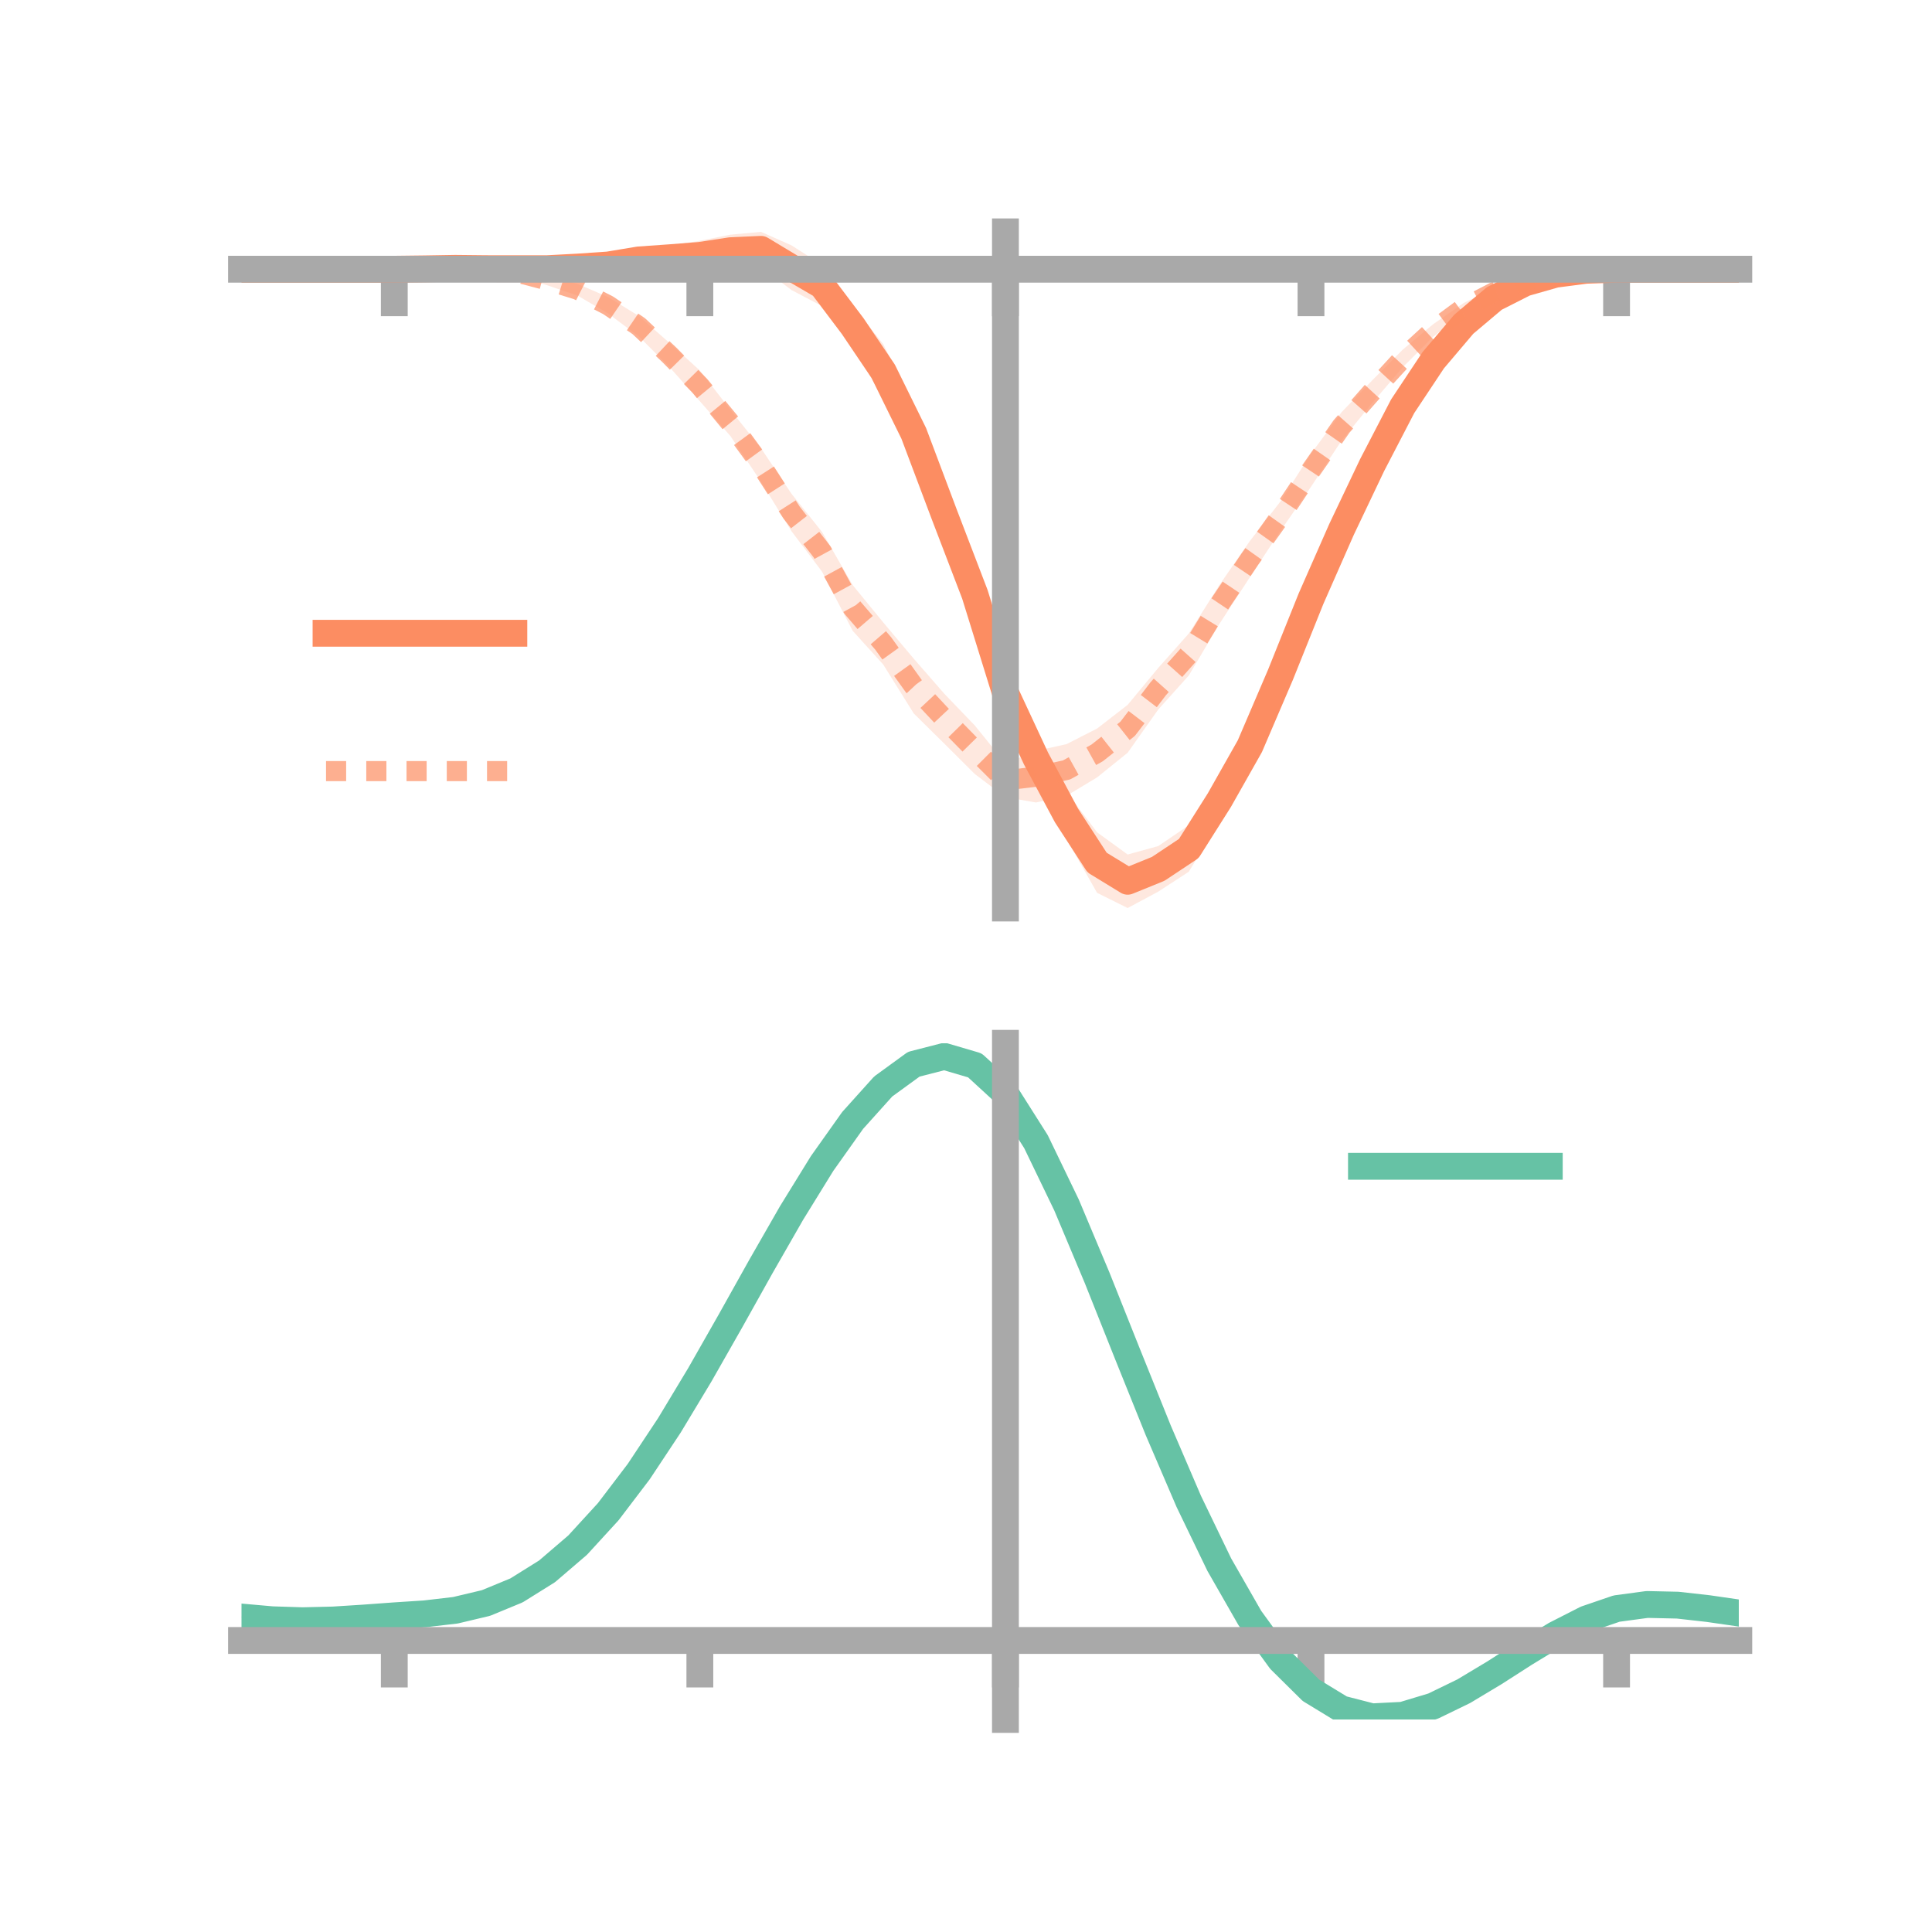 <?xml version="1.0" encoding="utf-8" standalone="no"?>
<!DOCTYPE svg PUBLIC "-//W3C//DTD SVG 1.1//EN"
  "http://www.w3.org/Graphics/SVG/1.1/DTD/svg11.dtd">
<!-- Created with matplotlib (https://matplotlib.org/) -->
<svg height="144pt" version="1.1" viewBox="0 0 144 144" width="144pt" xmlns="http://www.w3.org/2000/svg" xmlns:xlink="http://www.w3.org/1999/xlink">
 <defs>
  <style type="text/css">*{stroke-linecap:butt;stroke-linejoin:round;}</style>
 </defs>
 <g id="figure_1">
  <g id="patch_1">
   <path d="M 0 144 
L 144 144 
L 144 0 
L 0 0 
z
" style="fill:none;"/>
  </g>
  <g id="axes_1">
   <g id="patch_2">
    <path d="M 18 67.68 
L 129.6 67.68 
L 129.6 17.28 
L 18 17.28 
z
" style="fill:none;"/>
   </g>
   <g id="PolyCollection_1">
    <path clip-path="url(#p3cb4820e85)" d="M 18 20.066 
L 18 20.066 
L 20.278 20.066 
L 22.555 20.066 
L 24.833 20.066 
L 27.11 20.066 
L 29.388 20.064 
L 31.665 20.003 
L 33.943 19.899 
L 36.22 19.868 
L 38.498 19.781 
L 40.776 19.627 
L 43.053 19.415 
L 45.331 19.13 
L 47.608 18.53 
L 49.886 18.288 
L 52.163 17.947 
L 54.441 17.491 
L 56.718 17.28 
L 58.996 18.29 
L 61.273 19.747 
L 63.551 22.808 
L 65.829 25.643 
L 68.106 30.227 
L 70.384 36.69 
L 72.661 42.233 
L 74.939 50.828 
L 77.216 54.489 
L 79.494 59.031 
L 81.771 62.037 
L 84.049 63.69 
L 86.327 63.062 
L 88.604 61.513 
L 90.882 58.034 
L 93.159 54.186 
L 95.437 48.967 
L 97.714 43.466 
L 99.992 38.504 
L 102.269 33.808 
L 104.547 29.547 
L 106.824 26.298 
L 109.102 23.803 
L 111.38 21.992 
L 113.657 20.906 
L 115.935 20.329 
L 118.212 20.112 
L 120.49 20.066 
L 122.767 20.066 
L 125.045 20.066 
L 127.322 20.066 
L 129.6 20.066 
L 129.6 20.066 
L 129.6 20.066 
L 127.322 20.066 
L 125.045 20.066 
L 122.767 20.066 
L 120.49 20.07 
L 118.212 20.179 
L 115.935 20.555 
L 113.657 21.276 
L 111.38 22.495 
L 109.102 24.525 
L 106.824 27.404 
L 104.547 31.012 
L 102.269 35.526 
L 99.992 40.403 
L 97.714 45.787 
L 95.437 51.628 
L 93.159 57.042 
L 90.882 61.248 
L 88.604 64.976 
L 86.327 66.458 
L 84.049 67.68 
L 81.771 66.547 
L 79.494 62.544 
L 77.216 58.569 
L 74.939 52.446 
L 72.661 46.355 
L 70.384 40.011 
L 68.106 34.377 
L 65.829 29.704 
L 63.551 25.795 
L 61.273 22.816 
L 58.996 21.619 
L 56.718 19.887 
L 54.441 19.882 
L 52.163 20.126 
L 49.886 20.138 
L 47.608 20.216 
L 45.331 20.371 
L 43.053 20.397 
L 40.776 20.427 
L 38.498 20.276 
L 36.22 20.183 
L 33.943 20.103 
L 31.665 20.075 
L 29.388 20.067 
L 27.11 20.066 
L 24.833 20.066 
L 22.555 20.066 
L 20.278 20.066 
L 18 20.066 
z
" style="fill:#fc8d62;fill-opacity:0.2;"/>
   </g>
   <g id="PolyCollection_2">
    <path clip-path="url(#p3cb4820e85)" d="M 18 20.066 
L 18 20.066 
L 20.278 20.066 
L 22.555 20.066 
L 24.833 20.066 
L 27.11 20.066 
L 29.388 20.065 
L 31.665 19.999 
L 33.943 19.932 
L 36.22 19.9 
L 38.498 20.022 
L 40.776 20.529 
L 43.053 21.162 
L 45.331 22.145 
L 47.608 23.546 
L 49.886 25.548 
L 52.163 27.614 
L 54.441 30.546 
L 56.718 33.405 
L 58.996 36.807 
L 61.273 39.652 
L 63.551 43.604 
L 65.829 46.389 
L 68.106 49.095 
L 70.384 51.707 
L 72.661 54.078 
L 74.939 56.899 
L 77.216 55.969 
L 79.494 55.463 
L 81.771 54.301 
L 84.049 52.536 
L 86.327 49.786 
L 88.604 47.221 
L 90.882 43.613 
L 93.159 40.321 
L 95.437 37.375 
L 97.714 33.818 
L 99.992 30.723 
L 102.269 28.357 
L 104.547 26.064 
L 106.824 24.161 
L 109.102 22.579 
L 111.38 21.467 
L 113.657 20.741 
L 115.935 20.244 
L 118.212 20.112 
L 120.49 20.066 
L 122.767 20.066 
L 125.045 20.066 
L 127.322 20.066 
L 129.6 20.066 
L 129.6 20.066 
L 129.6 20.066 
L 127.322 20.066 
L 125.045 20.066 
L 122.767 20.066 
L 120.49 20.07 
L 118.212 20.186 
L 115.935 20.472 
L 113.657 21.076 
L 111.38 22.069 
L 109.102 23.311 
L 106.824 25.096 
L 104.547 27.379 
L 102.269 30.049 
L 99.992 32.841 
L 97.714 36.282 
L 95.437 39.569 
L 93.159 43.024 
L 90.882 46.509 
L 88.604 50.35 
L 86.327 52.884 
L 84.049 56.103 
L 81.771 57.942 
L 79.494 59.311 
L 77.216 59.813 
L 74.939 59.417 
L 72.661 57.694 
L 70.384 55.427 
L 68.106 53.176 
L 65.829 49.528 
L 63.551 47.013 
L 61.273 42.612 
L 58.996 39.596 
L 56.718 35.9 
L 54.441 32.5 
L 52.163 29.904 
L 49.886 27.344 
L 47.608 25.071 
L 45.331 23.37 
L 43.053 22.033 
L 40.776 21.26 
L 38.498 20.575 
L 36.22 20.259 
L 33.943 20.14 
L 31.665 20.066 
L 29.388 20.066 
L 27.11 20.066 
L 24.833 20.066 
L 22.555 20.066 
L 20.278 20.066 
L 18 20.066 
z
" style="fill:#fc8d62;fill-opacity:0.2;"/>
   </g>
   <g id="matplotlib.axis_1">
    <g id="xtick_1">
     <g id="line2d_1">
      <defs>
       <path d="M 0 0 
L 0 3.5 
" id="maa863e0892" style="stroke:#a9a9a9;stroke-width:2;"/>
      </defs>
      <g>
       <use style="fill:#a9a9a9;stroke:#a9a9a9;stroke-width:2;" x="29.388" xlink:href="#maa863e0892" y="20.066"/>
      </g>
     </g>
    </g>
    <g id="xtick_2">
     <g id="line2d_2">
      <g>
       <use style="fill:#a9a9a9;stroke:#a9a9a9;stroke-width:2;" x="52.163" xlink:href="#maa863e0892" y="20.066"/>
      </g>
     </g>
    </g>
    <g id="xtick_3">
     <g id="line2d_3">
      <g>
       <use style="fill:#a9a9a9;stroke:#a9a9a9;stroke-width:2;" x="74.939" xlink:href="#maa863e0892" y="20.066"/>
      </g>
     </g>
    </g>
    <g id="xtick_4">
     <g id="line2d_4">
      <g>
       <use style="fill:#a9a9a9;stroke:#a9a9a9;stroke-width:2;" x="97.714" xlink:href="#maa863e0892" y="20.066"/>
      </g>
     </g>
    </g>
    <g id="xtick_5">
     <g id="line2d_5">
      <g>
       <use style="fill:#a9a9a9;stroke:#a9a9a9;stroke-width:2;" x="120.49" xlink:href="#maa863e0892" y="20.066"/>
      </g>
     </g>
    </g>
   </g>
   <g id="matplotlib.axis_2"/>
   <g id="line2d_6">
    <path clip-path="url(#p3cb4820e85)" d="M 18 20.066 
L 20.278 20.066 
L 22.555 20.066 
L 24.833 20.066 
L 27.11 20.066 
L 29.388 20.066 
L 31.665 20.039 
L 33.943 20.001 
L 36.22 20.025 
L 38.498 20.028 
L 40.776 20.027 
L 43.053 19.906 
L 45.331 19.751 
L 47.608 19.373 
L 49.886 19.213 
L 52.163 19.036 
L 54.441 18.687 
L 56.718 18.584 
L 58.996 19.954 
L 61.273 21.282 
L 63.551 24.301 
L 65.829 27.674 
L 68.106 32.302 
L 70.384 38.351 
L 72.661 44.294 
L 74.939 51.637 
L 77.216 56.529 
L 79.494 60.788 
L 81.771 64.292 
L 84.049 65.685 
L 86.327 64.76 
L 88.604 63.244 
L 90.882 59.641 
L 93.159 55.614 
L 95.437 50.297 
L 97.714 44.627 
L 99.992 39.453 
L 102.269 34.667 
L 104.547 30.279 
L 106.824 26.851 
L 109.102 24.164 
L 111.38 22.244 
L 113.657 21.091 
L 115.935 20.442 
L 118.212 20.145 
L 120.49 20.068 
L 122.767 20.066 
L 125.045 20.066 
L 127.322 20.066 
L 129.6 20.066 
" style="fill:none;stroke:#fc8d62;stroke-linecap:square;stroke-width:2;"/>
   </g>
   <g id="line2d_7">
    <path clip-path="url(#p3cb4820e85)" d="M 18 20.066 
L 20.278 20.066 
L 22.555 20.066 
L 24.833 20.066 
L 27.11 20.066 
L 29.388 20.066 
L 31.665 20.033 
L 33.943 20.036 
L 36.22 20.079 
L 38.498 20.299 
L 40.776 20.895 
L 43.053 21.597 
L 45.331 22.758 
L 47.608 24.308 
L 49.886 26.446 
L 52.163 28.759 
L 54.441 31.523 
L 56.718 34.652 
L 58.996 38.201 
L 61.273 41.132 
L 63.551 45.309 
L 65.829 47.959 
L 68.106 51.136 
L 70.384 53.567 
L 72.661 55.886 
L 74.939 58.158 
L 77.216 57.891 
L 79.494 57.387 
L 81.771 56.121 
L 84.049 54.32 
L 86.327 51.335 
L 88.604 48.785 
L 90.882 45.061 
L 93.159 41.672 
L 95.437 38.472 
L 97.714 35.05 
L 99.992 31.782 
L 102.269 29.203 
L 104.547 26.721 
L 106.824 24.628 
L 109.102 22.945 
L 111.38 21.768 
L 113.657 20.909 
L 115.935 20.358 
L 118.212 20.149 
L 120.49 20.068 
L 122.767 20.066 
L 125.045 20.066 
L 127.322 20.066 
L 129.6 20.066 
" style="fill:none;stroke:#fc8d62;stroke-dasharray:1.5,1.5;stroke-dashoffset:0;stroke-opacity:0.7;stroke-width:1.5;"/>
   </g>
   <g id="patch_3">
    <path d="M 74.939 67.68 
L 74.939 17.28 
" style="fill:none;stroke:#a9a9a9;stroke-linecap:square;stroke-linejoin:miter;stroke-width:2;"/>
   </g>
   <g id="patch_4">
    <path d="M 129.6 67.68 
L 129.6 17.28 
" style="fill:none;"/>
   </g>
   <g id="patch_5">
    <path d="M 18 20.066 
L 129.6 20.066 
" style="fill:none;stroke:#a9a9a9;stroke-linecap:square;stroke-linejoin:miter;stroke-width:2;"/>
   </g>
   <g id="patch_6">
    <path d="M 18 17.28 
L 129.6 17.28 
" style="fill:none;"/>
   </g>
   <g id="legend_1">
    <g id="line2d_8">
     <path d="M 24.3 47.2 
L 38.3 47.2 
" style="fill:none;stroke:#fc8d62;stroke-linecap:square;stroke-width:2;"/>
    </g>
    <g id="line2d_9"/>
    <g id="text_1">
     <!--   -->
     <g transform="translate(43.9 49.65)scale(0.07 -0.07)">
      <defs>
       <path id="DejaVuSans-32"/>
      </defs>
      <use xlink:href="#DejaVuSans-32"/>
     </g>
    </g>
    <g id="line2d_10">
     <path d="M 24.3 57.474 
L 38.3 57.474 
" style="fill:none;stroke:#fc8d62;stroke-dasharray:1.5,1.5;stroke-dashoffset:0;stroke-opacity:0.7;stroke-width:1.5;"/>
    </g>
    <g id="line2d_11"/>
    <g id="text_2">
     <!--   -->
     <g transform="translate(43.9 59.924)scale(0.07 -0.07)">
      <use xlink:href="#DejaVuSans-32"/>
     </g>
    </g>
   </g>
  </g>
  <g id="axes_2">
   <g id="patch_7">
    <path d="M 18 128.16 
L 129.6 128.16 
L 129.6 77.76 
L 18 77.76 
z
" style="fill:none;"/>
   </g>
   <g id="PolyCollection_3">
    <path clip-path="url(#pf34814f259)" d="M 18 120.566 
L 18 120.484 
L 20.278 120.694 
L 22.555 120.767 
L 24.833 120.705 
L 27.11 120.552 
L 29.388 120.377 
L 31.665 120.224 
L 33.943 119.954 
L 36.22 119.406 
L 38.498 118.456 
L 40.776 117.012 
L 43.053 115.023 
L 45.331 112.481 
L 47.608 109.415 
L 49.886 105.895 
L 52.163 102.02 
L 54.441 97.92 
L 56.718 93.75 
L 58.996 89.684 
L 61.273 85.912 
L 63.551 82.632 
L 65.829 80.047 
L 68.106 78.358 
L 70.384 77.76 
L 72.661 78.439 
L 74.939 80.563 
L 77.216 84.21 
L 79.494 89.002 
L 81.771 94.504 
L 84.049 100.307 
L 86.327 106.055 
L 88.604 111.449 
L 90.882 116.254 
L 93.159 120.302 
L 95.437 123.489 
L 97.714 125.773 
L 99.992 127.174 
L 102.269 127.764 
L 104.547 127.652 
L 106.824 126.974 
L 109.102 125.883 
L 111.38 124.538 
L 113.657 123.103 
L 115.935 121.737 
L 118.212 120.592 
L 120.49 119.818 
L 122.767 119.513 
L 125.045 119.568 
L 127.322 119.833 
L 129.6 120.173 
L 129.6 120.277 
L 129.6 120.277 
L 127.322 119.958 
L 125.045 119.71 
L 122.767 119.663 
L 120.49 119.973 
L 118.212 120.759 
L 115.935 121.935 
L 113.657 123.347 
L 111.38 124.833 
L 109.102 126.221 
L 106.824 127.345 
L 104.547 128.04 
L 102.269 128.16 
L 99.992 127.579 
L 97.714 126.206 
L 95.437 123.985 
L 93.159 120.905 
L 90.882 117 
L 88.604 112.363 
L 86.327 107.153 
L 84.049 101.591 
L 81.771 95.968 
L 79.494 90.63 
L 77.216 85.975 
L 74.939 82.432 
L 72.661 80.373 
L 70.384 79.714 
L 68.106 80.288 
L 65.829 81.912 
L 63.551 84.393 
L 61.273 87.535 
L 58.996 91.143 
L 56.718 95.026 
L 54.441 99.003 
L 52.163 102.909 
L 49.886 106.599 
L 47.608 109.952 
L 45.331 112.875 
L 43.053 115.308 
L 40.776 117.221 
L 38.498 118.622 
L 36.22 119.551 
L 33.943 120.087 
L 31.665 120.347 
L 29.388 120.49 
L 27.11 120.649 
L 24.833 120.784 
L 22.555 120.832 
L 20.278 120.76 
L 18 120.566 
z
" style="fill:#66c2a5;fill-opacity:0.2;"/>
   </g>
   <g id="matplotlib.axis_3">
    <g id="xtick_6">
     <g id="line2d_12">
      <g>
       <use style="fill:#a9a9a9;stroke:#a9a9a9;stroke-width:2;" x="29.388" xlink:href="#maa863e0892" y="122.271"/>
      </g>
     </g>
    </g>
    <g id="xtick_7">
     <g id="line2d_13">
      <g>
       <use style="fill:#a9a9a9;stroke:#a9a9a9;stroke-width:2;" x="52.163" xlink:href="#maa863e0892" y="122.271"/>
      </g>
     </g>
    </g>
    <g id="xtick_8">
     <g id="line2d_14">
      <g>
       <use style="fill:#a9a9a9;stroke:#a9a9a9;stroke-width:2;" x="74.939" xlink:href="#maa863e0892" y="122.271"/>
      </g>
     </g>
    </g>
    <g id="xtick_9">
     <g id="line2d_15">
      <g>
       <use style="fill:#a9a9a9;stroke:#a9a9a9;stroke-width:2;" x="97.714" xlink:href="#maa863e0892" y="122.271"/>
      </g>
     </g>
    </g>
    <g id="xtick_10">
     <g id="line2d_16">
      <g>
       <use style="fill:#a9a9a9;stroke:#a9a9a9;stroke-width:2;" x="120.49" xlink:href="#maa863e0892" y="122.271"/>
      </g>
     </g>
    </g>
   </g>
   <g id="matplotlib.axis_4"/>
   <g id="line2d_17">
    <path clip-path="url(#pf34814f259)" d="M 18 120.525 
L 20.278 120.727 
L 22.555 120.799 
L 24.833 120.745 
L 27.11 120.6 
L 29.388 120.434 
L 31.665 120.286 
L 33.943 120.02 
L 36.22 119.479 
L 38.498 118.539 
L 40.776 117.117 
L 43.053 115.165 
L 45.331 112.678 
L 47.608 109.684 
L 49.886 106.247 
L 52.163 102.465 
L 54.441 98.462 
L 56.718 94.388 
L 58.996 90.414 
L 61.273 86.723 
L 63.551 83.512 
L 65.829 80.979 
L 68.106 79.323 
L 70.384 78.737 
L 72.661 79.406 
L 74.939 81.498 
L 77.216 85.093 
L 79.494 89.816 
L 81.771 95.236 
L 84.049 100.949 
L 86.327 106.604 
L 88.604 111.906 
L 90.882 116.627 
L 93.159 120.603 
L 95.437 123.737 
L 97.714 125.989 
L 99.992 127.377 
L 102.269 127.962 
L 104.547 127.846 
L 106.824 127.159 
L 109.102 126.052 
L 111.38 124.685 
L 113.657 123.225 
L 115.935 121.836 
L 118.212 120.675 
L 120.49 119.895 
L 122.767 119.588 
L 125.045 119.639 
L 127.322 119.895 
L 129.6 120.225 
" style="fill:none;stroke:#66c2a5;stroke-linecap:square;stroke-width:2;"/>
   </g>
   <g id="patch_8">
    <path d="M 74.939 128.16 
L 74.939 77.76 
" style="fill:none;stroke:#a9a9a9;stroke-linecap:square;stroke-linejoin:miter;stroke-width:2;"/>
   </g>
   <g id="patch_9">
    <path d="M 129.6 128.16 
L 129.6 77.76 
" style="fill:none;"/>
   </g>
   <g id="patch_10">
    <path d="M 18 122.271 
L 129.6 122.271 
" style="fill:none;stroke:#a9a9a9;stroke-linecap:square;stroke-linejoin:miter;stroke-width:2;"/>
   </g>
   <g id="patch_11">
    <path d="M 18 77.76 
L 129.6 77.76 
" style="fill:none;"/>
   </g>
   <g id="legend_2">
    <g id="line2d_18">
     <path d="M 101.475 86.929 
L 115.475 86.929 
" style="fill:none;stroke:#66c2a5;stroke-linecap:square;stroke-width:2;"/>
    </g>
    <g id="line2d_19"/>
    <g id="text_3">
     <!--   -->
     <g transform="translate(121.075 89.379)scale(0.07 -0.07)">
      <use xlink:href="#DejaVuSans-32"/>
     </g>
    </g>
   </g>
  </g>
 </g>
 <defs>
  <clipPath id="p3cb4820e85">
   <rect height="50.4" width="111.6" x="18" y="17.28"/>
  </clipPath>
  <clipPath id="pf34814f259">
   <rect height="50.4" width="111.6" x="18" y="77.76"/>
  </clipPath>
 </defs>
</svg>
